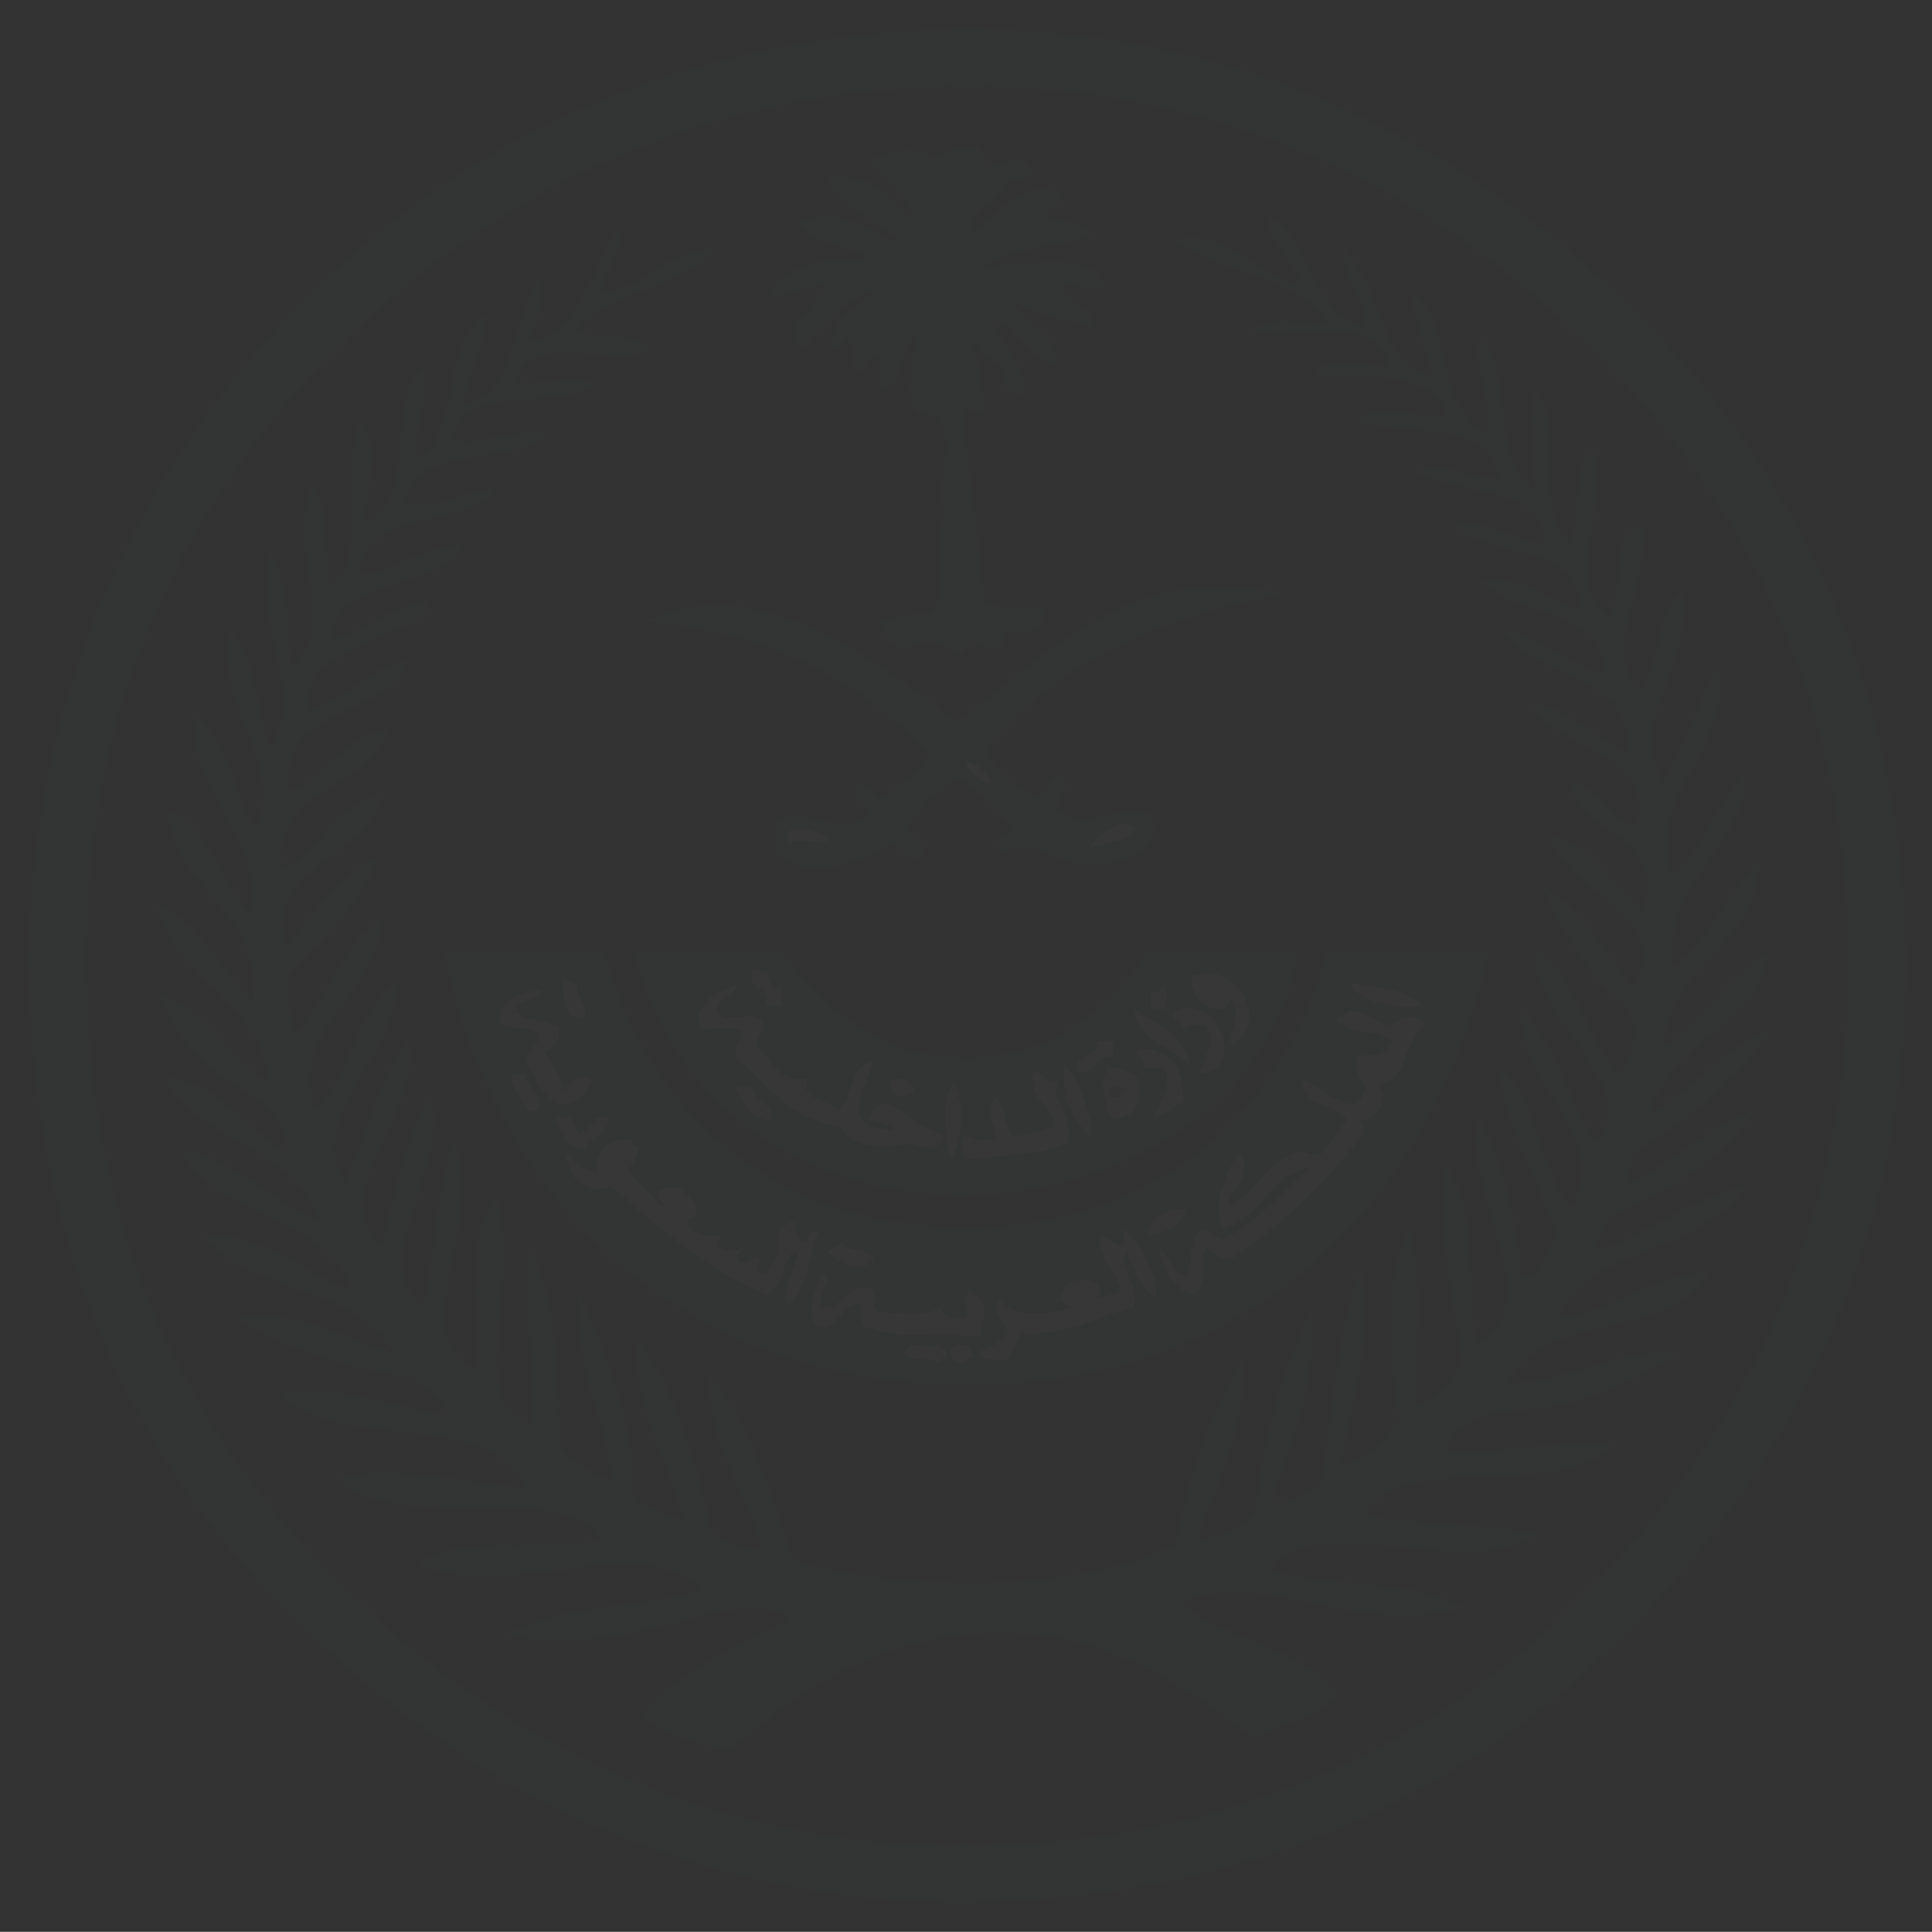 <svg xmlns="http://www.w3.org/2000/svg" width="236.017" height="236" viewBox="0 0 236.017 236">
  <rect x="0" y="0" width="236.017" height="236" fill="#333333" stroke="none"/>
  <g id="Group_18235" data-name="Group 18235" opacity="0.02">
    <path id="Path_1" data-name="Path 1" d="M203.35,0h235.6V236h-236V1.2C202.914.634,202.882.068,203.35,0Zm31.707,42.143a113.947,113.947,0,0,0-28.1,85.49c2.832,34.655,17.769,58.024,38.13,75.856,20.237,17.726,48.6,31.351,85.088,28.5,33.586-2.626,58.478-17.481,76.258-37.727,17.372-19.781,31.7-47.66,28.9-85.49-2.473-33.439-18.693-58.719-38.129-75.857-19.56-17.247-47.676-31.855-85.49-28.9C277.1,6.72,251.946,22.834,235.057,42.143Z" transform="translate(-202.931)" fill="none"/>
    <path id="Path_2" data-name="Path 2" d="M320.94,13.264c37.814-2.957,65.93,11.652,85.49,28.9,19.436,17.138,35.656,42.418,38.129,75.857,2.8,37.83-11.526,65.709-28.9,85.49-17.78,20.246-42.672,35.1-76.258,37.727-36.487,2.855-64.851-10.77-85.088-28.5-20.361-17.832-35.3-41.2-38.13-75.856a113.946,113.946,0,0,1,28.1-85.49C261.169,32.085,286.323,15.971,320.94,13.264ZM279.6,32.128a113.548,113.548,0,0,0-30.1,23.68c-16.516,18.26-29.3,44.376-26.489,80.272,2.5,32.019,16.576,54.356,35.721,71.443,18.314,16.344,45.1,29.462,79.87,26.89,31.884-2.357,55.107-16.49,71.845-35.318,16.609-18.686,29.715-45.321,27.291-80.272-2.249-32.445-17.795-55.357-35.72-71.443-18.193-16.322-44.879-29.909-80.272-27.292A107.355,107.355,0,0,0,279.6,32.128Z" transform="translate(-212.154 -9.25)" fill="#28924f"/>
    <path id="Path_3" data-name="Path 3" d="M339.185,37.619c35.393-2.617,62.079,10.97,80.272,27.292,17.925,16.086,33.471,39,35.72,71.443,2.423,34.951-10.682,61.586-27.291,80.272-16.738,18.828-39.961,32.961-71.845,35.318-34.774,2.572-61.556-10.545-79.87-26.89-19.144-17.087-33.217-39.424-35.721-71.443-2.807-35.9,9.974-62.012,26.489-80.272a113.547,113.547,0,0,1,30.1-23.68A107.355,107.355,0,0,1,339.185,37.619Zm4.415,8.83c-1.143-2.062-6.255-1.293-7.627,0,1.612,2.407,5.559,4.605,5.218,7.626-2.838-2.513-4.427-6.274-10.434-5.619,1.435,4.051,7.648,5.459,8.829,8.429-2.974-1.6-8.092-5.246-12.441-2.81,2.017,2.664,6.7,2.66,9.231,4.817-5.319-1.153-10.731.3-12.843,3.612,1.788.994,5.569-1.291,6.823-.8-.332,2.733-6.232,4.992-2.811,7.626,2.7-2.785,5-5.967,9.232-7.224-1.945,2.337-5.683,2.879-5.62,7.224,1.491.154,1.05-1.627,2.811-1.2v4.013c.929.9,1.315-2.143,3.211-1.605v4.014c3-.876,2.326-5.434,4.414-7.224-.252,3.381-1.47,7.209,0,10.034,6.848-.187,1.344,9.048,3.613,12.442-2.042,2.641.624,9.989-2.007,12.04a23.166,23.166,0,0,0-6.02.8c.255,2.019,1.648,2.9,3.211,3.612,1.527-1.755,4.281-1.19,6.02.4,1.507.3.875-1.533,2.007-1.606,1.262.424,1.694,1.675,3.211.8.815-.257.265-1.877,1.2-2.007,2.543.713,4.432.03,4.416-2.81-2.533-.01-5.242.159-7.225-.4C349,92.827,348,84.99,347.212,76.952a3.4,3.4,0,0,1,2.407.4c.519-3.868-1.342-7.482-1.2-9.633.411,2.131,2.345,2.739,3.612,4.013-.006,2.014.58,3.434,2.809,3.211-.369-4.312-3-6.361-4.414-9.632,3.417,1.165,5.381,5.812,8.428,6.021-.224-4.326-4.468-4.63-5.62-8.028,2.438,2.111,6.8,2.3,10.034,3.612-.075-3-3.508-2.645-4.013-5.218,2.179-.305,3.25.5,5.216.4-.733-5.429-11.38-2.423-14.85-2.81,3.52-2.1,8.812-2.425,13.245-3.612-.377-2.164-3.614-1.469-5.218-2.409-.268-1.74,2.02-.924,1.607-2.809-5.6-2.288-8.154,3.81-10.837,4.414-.119-3.464,3.614-3.075,4.014-6.02a6.23,6.23,0,0,0,3.211-.8c-.79-3.058-3.438-1.343-5.62-.8.193-1.263-.571-1.569-.8-2.409C346.261,44.295,344.96,45.4,343.6,46.449Zm84.686,124.824c.034-1.439.624-2.319.8-3.612,6.619-4.085,12.67-8.737,16.857-15.252-5.68,2.482-10.259,8.2-14.85,10.436,2.159-8.946,13.56-10.788,14.448-19.668-4.742,3.152-8.611,9.315-12.843,11.639.742-10.362,11.689-12.658,11.639-22.475-3.9,3.858-6.219,9.3-10.436,12.843-1.039-11.607,8.832-14.445,8.831-23.68-3.577,3.515-5.2,8.98-8.831,12.442-3.343-10.761,7.184-15.143,5.619-25.286-2.912,3.912-3.857,9.789-6.823,13.646-4.5-7.82,3.658-13.713,2.407-23.278-3.376,2.511-2.606,9.166-5.218,12.442-4.754-5.6,1.13-12.808.4-20.469-4.166.918-2.19,7.977-4.013,11.238-6.018-4.164-.183-12.809-2.007-20.47-2.8,1.881-1.349,8.017-2.811,11.238-4.917-2.707-.34-14.912-4.414-18.462-.242,4.353.065,7.2,0,12.041-5.526-2.9-2.306-14.551-6.823-18.463-.31,4.592,1.484,7.078,1.2,11.639-6.51-2.319-4.346-13.314-9.231-17.259.078,4.2,1.911,6.653,2.408,10.436-6.832-2-6.312-11.348-10.836-15.653-.216,3.831,3.111,6.247,2.409,9.23-6.83-1.465-6.065-10.524-11.641-13.245.387,3.762,3.286,5.01,4.014,8.429-5.564-1.259-8.8-6.989-15.654-5.619,5.549,4.084,15.185,4.08,18.865,10.034-3.157.322-7.837-.88-9.231,1.2,6.458,1.028,14.87-2.513,16.857,4.014-2.948.531-8.172-1.214-9.232,1.2,6.681.143,15.933-.148,16.055,5.218-3.652.012-8.4-1.894-10.838.4,6.091,2.069,16.753-.432,17.259,7.224-2.918-.212-7.85-2.513-10.034-.8,5.2,2.7,16.465,1.445,15.652,8.829-3.946-.737-6.534-2.831-11.238-2.809,4.026,4.8,15.792,1.868,15.654,10.837-3.794-1.16-7.439-4.6-12.041-3.613,4.2,4.362,15.96,3.3,14.85,11.639-4.341-1.546-7.036-4.737-12.041-5.619,3.479,6.155,16.322,5.083,14.85,14.85-4.153-1.732-6.609-5.163-11.639-6.02,2.992,6.241,15.49,5.112,12.844,15.654-2.845-1.838-4.493-4.873-8.028-6.021,1.047,6.951,11.917,5.868,8.83,15.654-2.355-1.418-4.377-4.837-6.823-6.823-1.122-.912-3.562-2.578-4.414-2.007,2.221,6.929,15.3,9.069,10.034,18.463-3.376-4.385-6.136-9.384-10.838-12.442a38.555,38.555,0,0,0,7.225,12.041c1.253,1.45,3.219,2.278,3.613,4.014.389,1.715-.016,5.481-2.007,6.823-3.705-4.723-4.9-11.954-10.034-15.252-.054,8.755,13.367,16.619,7.625,23.68-3.549-4.88-4.726-12.131-9.231-16.055.075,9.418,11.331,15.636,6.02,24.082-3.771-4.926-3.991-13.4-8.829-17.259,1.334,7.9,4.795,13.668,7.224,20.47-1.366,1.844-1.641,4.78-4.415,5.218-.784-7.511-2.237-14.353-5.218-19.668-1.9,10.836,9.247,22.555-.4,27.695-1.1-7.325.147-17-3.611-21.673-1.209,8.471,1.207,16.689,2.005,24.482-1.8,1.674-2.822,4.135-5.618,4.816-.2-6.6.931-15.018-.8-21.673-3.231,5.556-2.412,16.5-1.2,23.279-1.69,2.591-3.753,4.809-7.225,5.619,1.169-7.261,4.047-14.95,2.409-23.68-2.8,7.506-3.341,17.262-4.816,26.089-1.986.516-3.843,2.987-6.021,2.005,2.247-6.851,5.585-14.749,4.816-23.278a74.408,74.408,0,0,0-6.823,24.884c-1.726,1.516-4.852,3.214-7.223,2.81,2.407-6.423,6.226-13.573,5.618-21.673a65.89,65.89,0,0,0-8.027,22.475c-11.517,5.976-33.28,5.871-46.959,2.007-2.567-8.27-5.128-16.545-10.034-22.475-.01,9.24,4.627,13.836,6.421,21.272-2.561-.516-5.182-.972-6.421-2.809-1.955-8.615-4.179-16.96-8.83-22.878-.7,8.085,4.485,15.83,5.62,22.075-1.94-1.13-4.731-1.13-6.02-3.21-1-1.615-.131-2.723-.4-4.816-.854-6.606-4.145-15.394-6.422-20.068-.65,9.49,3.681,16.1,4.013,23.279a17.673,17.673,0,0,1-6.421-4.414c-.03-9.2-.328-18.135-3.612-24.082-.571,7.663.8,15.521.4,21.673-8.69-2.314-1.09-18.807-4.414-27.695-4.032,4.143-1.469,14.63-2.409,20.871-9.315-3.891,1.337-17.919-2.809-27.693-2.111,5.781-2.287,13.5-3.613,20.068-7.551-5.478,3.216-16.648.8-25.688-3.315,4.713-4.113,11.942-6.021,18.061-7.251-6.856,5.262-15.719,3.211-24.884-3.671,4.624-5.012,11.577-7.625,17.259-5.1-8.607,6.134-14.938,6.422-24.484-5.167,3.4-5.713,11.412-10.034,15.654-3.561-9.7,7.3-13.994,8.027-23.279-4.947,3.214-6.663,9.658-10.435,14.047a21.209,21.209,0,0,1-1.2-7.223c4.231-4.331,8.95-8.176,11.238-14.45-5,2.356-7.791,6.926-11.238,10.837-2.854-9.781,9.957-10.569,11.639-18.463-5.877,1.213-7.269,6.913-12.04,9.231-1.846-10.285,10.634-9.692,12.843-17.258-5.712.843-7.2,5.907-12.04,7.625a8.1,8.1,0,0,1,.8-5.619c3.02-4.568,13.655-5.58,13.245-10.435-4.627,1.258-6.945,4.828-11.639,6.02-.212-2.084.529-3.216.8-4.816,2.082-1.012,4.921-2.654,7.626-4.014,2.508-1.261,6.716-2.229,6.021-4.415-4.6.515-8.049,4.223-11.64,4.415,1.025-8.073,12.841-5.353,16.054-11.238-5.215.03-8.864,3.676-12.843,3.613.76-8.337,12.713-5.482,16.857-10.435-4.091-.036-7.357,2.754-11.238,1.605,1.12-7.442,13.046-4.079,17.258-8.428-4.524-.733-7.961,1.609-11.238.8.79-7.237,12.5-3.559,17.258-6.823-2.559-1.262-7.558.4-9.632-.4,1.5-6.076,10.729-1.957,16.456-3.612-1.24-2.641-6.43-1.331-9.232-2.408,3.73-5.234,12.936-4.992,16.857-10.034-6.07-.049-8.835,5.343-13.647,5.217.24-2.709,2.976-5.043,2.007-7.626-3.206,4.689-4.8,13.123-10.837,13.646.336-2.347,2.433-5.05,1.2-7.626-3.232,4.663-3.065,14.861-9.231,15.252.675-3.874,2.454-6.643,2.81-10.837-5.6,2.963-3.143,16.121-8.829,17.66.068-4.079,1.591-6.7,1.2-11.239-4.984,3.712-.5,16.893-7.224,18.864.142-4.094,1.934-9.3-.4-12.442-2.8,4.956,1.08,18.739-4.013,20.068-.638-4.046.156-9.521-2.007-12.041-3.351,7.309,3.75,18.407-2.809,22.075.037-5.523-.4-10.57-2.408-14.048-1.83,9.863,4.575,17.539,0,24.082-1.566-4.856-1.791-11.053-4.817-14.449-1.637,10.449,6.6,14.911,3.211,24.483-2.953-4.272-3.182-11.268-7.626-14.048-.308,10.343,8.51,13.7,6.824,24.082-3.9-3.593-4.482-10.5-10.034-12.441,1.016,9.954,11.86,12.221,10.435,23.279-4-3.9-6.358-9.428-11.639-12.041,1.933,9.474,13.052,11.943,13.647,22.075-5.083-3.212-7.742-8.848-13.647-11.237a26.877,26.877,0,0,0,6.422,9.23c3.424,3.028,9.867,4.576,9.231,10.436-4.851-2.91-8.693-8.966-14.85-9.232,4.254,7.92,16.172,8.177,18.864,17.661-5.852-2.711-9.634-7.493-16.857-8.83,4.182,8.26,18.664,8.36,20.871,17.259-5.792-2.236-11.005-7.189-18.061-6.823,5.553,7.023,18.95,6.2,23.279,14.449-5.921-1.705-11.8-5.585-19.265-4.414a51.463,51.463,0,0,0,21.673,7.225c1.36,1.583,3.625,2.26,4.013,4.816-6.391-1.264-13.149-3.75-20.47-2.811,6.663,7.253,26.072,1.756,30.1,11.639-7.024-.624-16.07-2.977-22.877-1.2,6.731,7.081,27.986-.195,32.108,7.627-7.214,1.215-17.54-.684-22.476,2.809,11.615,4.874,27.055-4.563,34.919,3.211-7.594,2.306-18.145,1.656-24.082,5.619a57.686,57.686,0,0,0,9.633.4c10.271-.537,19.562-6.5,25.285-2.407-6.841,3.193-13.7,6.371-18.463,11.639,2.848,2.237,6.82,3.348,10.837,4.414,8.218-7.563,19.439-14.909,34.516-14.448,12.7.387,21.949,7.174,29.7,12.843,3.139-1.945,7.71-2.46,10.034-5.218-4.225-5.941-13.615-6.719-19.265-11.238,9.474-4.728,22.108,4.431,34.516.4-6.083-3.281-16.3-2.429-23.68-4.416,6.026-8.119,23.3,1.611,32.913-4.414-6.515-1.38-14.8-.99-21.272-2.409,4.449-7.937,24.028-1.712,30.5-8.427-7.632-.66-14.886,1.147-20.87.8,1.953-5.216,6.957-4.6,13.245-5.62,6.426-1.04,11.584-4.07,15.652-6.422-7.2-.857-14.3,3.848-20.87,3.613,3.851-8.86,20.179-5.239,24.482-13.647-7.323.438-12.291,5.368-18.462,5.62,3.983-9,18.132-7.821,22.879-16.055-6.7,1.729-12.753,6.245-18.063,8.029-.14-2.149,1.115-2.9,1.607-4.416,7.034-2.866,14.44-7.5,17.659-12.843C438.152,164.547,433.121,169.55,428.286,171.272Zm-81.877-56.191c-8.25-6.715-24.239-19.136-37.727-12.442,15.352,1.64,26.593,7.39,34.516,16.456a22.948,22.948,0,0,1-6.02,5.217c-1.04-.432-.939-2-2.811-1.606-1.2,1.912,1.084,1.9,1.205,3.613-3.021,3.446-8.512-2.016-11.239,1.2v3.211c3.369,4.024,10.475,1.564,14.048-.8,1.725.015,1.346,2.133,3.613,1.606,1.558-2.089-2.288-2.5-1.2-4.013a13.178,13.178,0,0,1,6.02-5.619,24.8,24.8,0,0,1,6.421,6.02c-.582,1.024-2.2,1.016-1.605,3.212,4.363-2.77,7.043,2.044,13.245,1.2,2.678-.362,6.182-2.169,5.62-4.816-.983-4.622-8.273,1.806-11.639-2.007-.168-1.64,1.321-1.622.8-3.612-2.672-.8-1.4,2.346-3.613,2.007-2.976-.9-4.681-3.077-6.02-5.619,8.35-10.113,20.643-16.282,36.524-18.865C367.739,94.75,356.848,107.477,346.409,115.081Zm-62.21,29.3c6.019,28.08,26.838,49.272,58.2,51.374,39.12,2.622,62.288-22.08,69.032-52.579H391.762c-5.6,20.534-22.79,35.632-49.366,33.314-20.468-1.785-34.111-15.428-38.932-33.314H284.2C283.514,143.341,284.282,143.694,284.2,144.381Zm23.278,0a38.559,38.559,0,0,0,9.232,16.455c21.53,21.762,66.1,12.446,71.441-17.661H369.687c-4.535,7.05-11.931,13-22.475,12.845s-17.156-6.436-22.075-12.845H307.076A1.888,1.888,0,0,0,307.476,144.381Z" transform="translate(-229.596 -26.783)" fill="none"/>
    <g id="Group_1" data-name="Group 1" transform="translate(79.086 17.916)">
      <path id="Path_4" data-name="Path 4" d="M561.881,63.705c.23.839.994,1.146.8,2.409,2.182-.54,4.829-2.256,5.62.8a6.231,6.231,0,0,1-3.211.8c-.4,2.945-4.133,2.556-4.014,6.02,2.683-.6,5.236-6.7,10.837-4.414.413,1.885-1.875,1.069-1.607,2.809,1.6.94,4.84.245,5.218,2.409-4.432,1.187-9.725,1.511-13.245,3.612,3.47.387,14.117-2.62,14.85,2.81-1.967.094-3.038-.707-5.216-.4.5,2.573,3.937,2.217,4.013,5.218-3.235-1.313-7.6-1.5-10.034-3.612,1.152,3.4,5.4,3.7,5.62,8.028-3.048-.209-5.012-4.855-8.429-6.021,1.411,3.271,4.045,5.32,4.414,9.632-2.229.223-2.815-1.2-2.809-3.211-1.267-1.274-3.2-1.882-3.612-4.013-.139,2.151,1.723,5.765,1.2,9.633a3.4,3.4,0,0,0-2.407-.4c.792,8.037,1.785,15.875,2.809,23.681,1.983.56,4.692.391,7.225.4.016,2.84-1.873,3.523-4.416,2.81-.939.131-.389,1.75-1.2,2.007-1.517.872-1.948-.38-3.211-.8-1.132.073-.5,1.908-2.007,1.606-1.739-1.591-4.493-2.157-6.02-.4-1.563-.712-2.956-1.593-3.211-3.612a23.165,23.165,0,0,1,6.02-.8c2.631-2.051-.034-9.4,2.007-12.04-2.268-3.394,3.235-12.629-3.612-12.442-1.47-2.825-.252-6.653,0-10.034-2.089,1.79-1.411,6.348-4.415,7.224V89.393c-1.9-.538-2.282,2.509-3.211,1.605V86.985c-1.76-.423-1.319,1.357-2.81,1.2-.064-4.345,3.675-4.887,5.62-7.224-4.228,1.257-6.531,4.44-9.232,7.224-3.422-2.633,2.479-4.893,2.81-7.626-1.254-.488-5.035,1.8-6.823.8,2.112-3.311,7.524-4.765,12.843-3.612-2.527-2.157-7.214-2.153-9.231-4.817,4.349-2.436,9.467,1.205,12.441,2.81-1.181-2.969-7.393-4.378-8.829-8.429,6.007-.656,7.6,3.106,10.434,5.619.341-3.02-3.606-5.219-5.218-7.626,1.372-1.293,6.483-2.062,7.627,0C557.621,64.264,558.923,63.157,561.881,63.705Z" transform="translate(-521.343 -63.56)" fill="#28924f"/>
      <path id="Path_5" data-name="Path 5" d="M561.371,255.165c-15.881,2.582-28.173,8.752-36.524,18.865,1.339,2.541,3.044,4.716,6.02,5.619,2.213.339.941-2.807,3.612-2.007.519,1.991-.97,1.972-.8,3.612,3.366,3.813,10.656-2.615,11.639,2.007.562,2.648-2.941,4.454-5.62,4.816-6.2.841-8.881-3.974-13.245-1.2-.59-2.2,1.024-2.188,1.605-3.212a24.8,24.8,0,0,0-6.421-6.02,13.179,13.179,0,0,0-6.02,5.619c-1.084,1.517,2.761,1.924,1.2,4.013-2.267.527-1.888-1.591-3.612-1.606-3.573,2.368-10.679,4.828-14.048.8v-3.211c2.727-3.22,8.218,2.242,11.239-1.2-.121-1.708-2.4-1.7-1.205-3.613,1.872-.4,1.77,1.173,2.81,1.606a22.943,22.943,0,0,0,6.02-5.217c-7.924-9.066-19.165-14.817-34.516-16.456,13.488-6.694,29.477,5.727,37.727,12.442C531.674,263.214,542.565,250.487,561.371,255.165Zm-35.72,23.279a3.865,3.865,0,0,0-3.212-2.809C522.823,277.259,524.305,277.782,525.651,278.444Zm12.039,7.626c1.744-.8,4.733-.351,5.218-2.408C541.707,282.106,538.347,284.494,537.69,286.07Zm-36.925-.4c1.343-1.156,4.553.609,4.818-.8C504.133,284,499.611,282.567,500.765,285.668Z" transform="translate(-483.508 -200.435)" fill="#28924f"/>
    </g>
    <path id="Path_6" data-name="Path 6" d="M621.625,330.352a3.864,3.864,0,0,1,3.212,2.809C623.492,332.5,622.009,331.975,621.625,330.352Z" transform="translate(-503.609 -237.236)" fill="#fff"/>
    <path id="Path_7" data-name="Path 7" d="M680.953,357.542c-.485,2.057-3.474,1.61-5.218,2.408C676.391,358.374,679.751,355.985,680.953,357.542Z" transform="translate(-542.467 -256.399)" fill="#fff"/>
    <path id="Path_8" data-name="Path 8" d="M549.076,360.306c-.265,1.411-3.476-.354-4.818.8C543.1,358.007,547.625,359.435,549.076,360.306Z" transform="translate(-447.915 -257.959)" fill="#fff"/>
    <path id="Path_9" data-name="Path 9" d="M477.81,412.936h18.061c4.919,6.409,11.545,12.695,22.075,12.845s17.94-5.795,22.475-12.845h18.463c-5.339,30.107-49.912,39.423-71.441,17.661a38.558,38.558,0,0,1-9.232-16.455A1.888,1.888,0,0,1,477.81,412.936Zm16.054,6.423h2.007v-2.007c-1.153-.05-1.906-.5-1.605-2.007-1.135.332-1.04-.565-2.007-.4C491.43,417.78,494.44,416.776,493.864,419.359Zm52.177-3.613c-.549,1.385.822,3.872,2.809,4.013,1.5.426,1.3-.845,2.007-1.2,1.4,1.88-.839,4.434,0,5.62C555.658,421.246,551.536,413.867,546.041,415.747Zm-60.2,6.421c1.615.258,4.267-.523,5.218.4-.023,1.315-1.142,1.534-.8,3.211,3.83,3.261,6.6,7.578,12.844,8.428,1.1,2.533,5.19,2.768,8.429,2.007,1.927.618,3.665,1.173,4.013-1.205-3.273.044-7.039-6.849-9.231-1.605a3.826,3.826,0,0,1,3.211,1.2c-6.479.037-4.026-4.61-2.409-8.427-3.139.338-2.322,4.633-4.414,6.02-1.112-1.417-4.991-1.341-3.612-4.014-3.394.918-4.557-2.249-6.422-4.013-.043-1.246,1.262-1.146.8-2.811-1.531-1.537-4.713.349-5.618-1.2.041-1.831,2.108-1.636,2.407-3.21C487.863,417.682,484.94,419.421,485.837,422.168Zm54.986-4.414v2.006h2.007c-.244-.826.647-2.788-.8-2.408C541.959,417.819,541.393,417.788,540.823,417.754Zm4.816,8.829c-.753-3.8-4.158-4.939-6.823-6.823C539.343,423.782,543.335,424.339,545.639,426.583Zm-2.007-6.422c-.189,1.261,1.081,1.06,1.205,2.007.943-.127,1.506-.634,2.809-.4.946,2.368-.09,4.212-.8,6.021C552.779,426.993,549.092,417.5,543.632,420.161Zm-11.639,7.225c2.718.711,1.713-2.3,4.416-1.605v-2.007H534.4C534.674,426.054,531.372,424.759,531.992,427.386Zm8.029-.4c1.135.069,2.753-.344,2.809.8.429,2.7-1.006,3.542-1.605,5.217,1.654-.219,2.489-1.256,3.612-2.005.234-4.114-1.592-6.168-5.218-6.423C538.734,425.423,540.134,425.763,540.021,426.984Zm-6.423,8.429a14.1,14.1,0,0,0-3.211-8.83A9.869,9.869,0,0,0,533.6,435.413ZM536.007,433c3.3.292,3.915-2.154,3.211-4.816a5.157,5.157,0,0,0-3.613-1.2C534.745,428.566,535.21,431.8,536.007,433Zm-6.823,1.205c-1.792.348-3.286.995-5.218,1.2-.844-1.429-.834-3.714-2.007-4.816-1.221,1.646-.286,2.8,0,4.816-.771.653-3.361.692-3.613-.4a3.137,3.137,0,0,0,0,3.211c5.047-.836,7.713-.16,12.443-2.006.675-3.709-2.237-4.744-1.2-7.626-1.516.178-1.885-.792-2.811-1.2C525.393,430.5,529.025,431.37,529.184,434.209Zm-20.068-5.619c-.211,2.239,1.727,2.2,2.809,1.2C511.913,428.12,510.363,427.987,509.115,428.59Zm7.225,9.632c1.411-1.328,2.018-7.526.4-9.231C515.268,430.827,515.784,435.2,516.34,438.222Zm-22.075-4.816c1.2-1.808-1.878-2.254-2.007-4.013h-2.007C491.042,431.278,491.86,433.137,494.266,433.406Z" transform="translate(-400.33 -296.543)" fill="#28924f"/>
    <path id="Path_10" data-name="Path 10" d="M528.7,420.007c.967-.163.872.733,2.007.4-.3,1.5.452,1.956,1.605,2.007v2.008h-2.007C530.884,421.839,527.874,422.844,528.7,420.007Z" transform="translate(-436.773 -301.606)" fill="#fff"/>
    <path id="Path_11" data-name="Path 11" d="M446.485,424.282c.967-.165.872.732,2.007.4-.477,2.216,1.279,2.2.8,4.416C446.593,429.256,446.834,426.473,446.485,424.282Z" transform="translate(-377.835 -304.676)" fill="#fff"/>
    <path id="Path_12" data-name="Path 12" d="M788.226,425.753c3.266.614,6.957.8,8.83,2.811C794.363,428.977,789.154,428.443,788.226,425.753Z" transform="translate(-623.25 -305.747)" fill="#fff"/>
    <path id="Path_13" data-name="Path 13" d="M510.282,427.179c-.3,1.574-2.367,1.38-2.407,3.21.9,1.553,4.086-.333,5.618,1.2.461,1.664-.844,1.565-.8,2.811,1.865,1.764,3.028,4.931,6.422,4.013-1.379,2.673,2.5,2.6,3.612,4.014,2.092-1.387,1.275-5.682,4.414-6.019-1.617,3.817-4.07,8.464,2.409,8.427a3.826,3.826,0,0,0-3.211-1.2c2.191-5.244,5.957,1.649,9.231,1.605-.348,2.378-2.086,1.823-4.013,1.205-3.239.761-7.333.526-8.429-2.007-6.242-.851-9.015-5.167-12.844-8.428-.338-1.677.78-1.9.8-3.211-.95-.924-3.6-.144-5.218-.4C504.971,429.65,507.894,427.91,510.282,427.179Z" transform="translate(-420.361 -306.771)" fill="#fff"/>
    <path id="Path_14" data-name="Path 14" d="M424.647,428.6c-.519,1.488-2.882,1.132-3.211,2.809,1.176,1.233,4,.82,5.217,2.007.275,1.746-.722,2.221-1.605,2.809.608,1.8,1.934,2.884,2.409,4.816.657-.947,1.09-2.12,3.211-1.605-.068,2.216-2.959,3.719-4.415,3.211-1.822-1.12-2.442-3.444-3.612-5.216-.083-1.689,1.525-1.687,1.605-3.212-.763-1.375-3.928-.351-4.816-1.605C419.4,429.511,422.167,429.2,424.647,428.6Z" transform="translate(-358.405 -307.794)" fill="#fff"/>
    <path id="Path_15" data-name="Path 15" d="M702.572,428.48c1.45-.38.56,1.581.8,2.408h-2.007v-2.006C701.938,428.916,702.5,428.947,702.572,428.48Z" transform="translate(-560.875 -307.67)" fill="#fff"/>
    <path id="Path_16" data-name="Path 16" d="M694.247,437.145c2.665,1.884,6.07,3.028,6.823,6.823C698.766,441.724,694.775,441.167,694.247,437.145Z" transform="translate(-555.761 -313.928)" fill="#fff"/>
    <path id="Path_17" data-name="Path 17" d="M714.5,445c.713-1.809,1.749-3.654.8-6.021-1.3-.232-1.867.274-2.809.4-.124-.947-1.395-.746-1.205-2.007C716.744,434.708,720.432,444.2,714.5,445Z" transform="translate(-567.982 -313.754)" fill="#fff"/>
    <path id="Path_18" data-name="Path 18" d="M738.149,439.909c-2.973,2.019-2.02,6.564-5.62,7.225-.008.946.692,1.181.4,2.407-.781.825-1.253,1.96-2.809,2.007a2.254,2.254,0,0,1,.4,1.605,65.627,65.627,0,0,1-16.055,15.252c-1.81.338-2-.939-3.211-1.2-1.014,1.393.356,5.172-1.605,5.62-2.325-.751-3.444-2.709-4.014-5.218,1.68.326,1.166,2.848,3.211,2.809.875-1.4.207-4.341,1.605-5.218,1.1-1.05,1.713.646,2.81.8,4.4-1.89,6.969-5.608,10.436-8.429-4.243.041-5.747,6.293-10.436,7.223-1.259-3.471.534-7.173,2.007-9.23,2,2.165-.9,4.153-1.205,6.421,3.023-.568,5.946-8.62,10.838-6.02,1.44-1.236,2.369-2.982,3.612-4.416-1.409-2.069-5.345-1.612-5.62-4.816,2.435.509,3.541,2.347,6.02,2.809,1.373.17,1.207-1.2,2.007-1.606-.588-1.285-1.515-2.229-1.2-4.414,2.309.3,3.823-.191,4.414-1.605-1.581-1.63-5.793-.629-6.823-2.809,2.513-1.982,3.745-.253,6.022.8C735.4,439.38,736.571,438.023,738.149,439.909Z" transform="translate(-563.941 -314.686)" fill="#fff"/>
    <path id="Path_19" data-name="Path 19" d="M672.25,451.386h2.007v2.007c-2.7-.7-1.7,2.316-4.416,1.605C669.221,452.371,672.523,453.666,672.25,451.386Z" transform="translate(-538.179 -324.155)" fill="#fff"/>
    <path id="Path_20" data-name="Path 20" d="M696.346,454.23c3.625.255,5.451,2.309,5.218,6.423-1.124.75-1.958,1.787-3.613,2.006.6-1.674,2.034-2.513,1.605-5.217-.056-1.148-1.674-.735-2.809-.8C696.86,455.417,695.461,455.077,696.346,454.23Z" transform="translate(-557.056 -326.197)" fill="#fff"/>
    <path id="Path_21" data-name="Path 21" d="M664.159,461.352a14.1,14.1,0,0,1,3.211,8.83A9.869,9.869,0,0,1,664.159,461.352Z" transform="translate(-534.102 -331.312)" fill="#fff"/>
    <path id="Path_22" data-name="Path 22" d="M681.681,462.743a5.157,5.157,0,0,1,3.613,1.2c.7,2.662.088,5.108-3.211,4.816C681.286,467.554,680.82,464.324,681.681,462.743Zm2.007,2.409h-1.605C681.446,467.017,684.157,466.545,683.688,465.152Z" transform="translate(-546.405 -332.301)" fill="#fff"/>
    <path id="Path_23" data-name="Path 23" d="M628.927,464.2c.926.412,1.3,1.382,2.81,1.2-1.033,2.882,1.879,3.918,1.2,7.626-4.729,1.846-7.4,1.17-12.442,2.006a3.136,3.136,0,0,1,0-3.211c.252,1.094,2.841,1.055,3.613.4-.286-2.018-1.222-3.17,0-4.816,1.172,1.1,1.162,3.387,2.007,4.816,1.932-.209,3.426-.856,5.218-1.2C631.178,468.185,627.546,467.318,628.927,464.2Z" transform="translate(-502.482 -333.358)" fill="#fff"/>
    <path id="Path_24" data-name="Path 24" d="M425.019,465.627h1.606c.024,1.983,1.953,2.059,1.605,4.414h-1.605C426.6,468.059,424.672,467.98,425.019,465.627Z" transform="translate(-362.389 -334.382)" fill="#fff"/>
    <path id="Path_25" data-name="Path 25" d="M591.645,468.84c-1.082,1-3.019,1.036-2.809-1.2C590.084,467.033,591.634,467.166,591.645,468.84Z" transform="translate(-480.051 -335.589)" fill="#fff"/>
    <path id="Path_26" data-name="Path 26" d="M613.479,469.9c1.618,1.705,1.011,7.9-.4,9.231C612.522,476.1,612.006,471.733,613.479,469.9Z" transform="translate(-497.068 -337.448)" fill="#fff"/>
    <path id="Path_27" data-name="Path 27" d="M521.952,471.323h2.007c.129,1.759,3.208,2.2,2.007,4.013C523.561,475.066,522.742,473.208,521.952,471.323Z" transform="translate(-432.03 -338.472)" fill="#fff"/>
    <path id="Path_28" data-name="Path 28" d="M684.033,471.323h1.606C686.107,472.716,683.4,473.188,684.033,471.323Z" transform="translate(-548.356 -338.472)" fill="#237424"/>
    <path id="Path_29" data-name="Path 29" d="M443.637,483.995h2.007c-.062,1,.631,1.243.8,2.007,1.882-.616,1.55-2.394,3.612-2.007.636,1.473-2.1,2.6-2.809,4.014C445.037,487.679,444.009,486.165,443.637,483.995Z" transform="translate(-375.79 -347.533)" fill="#fff"/>
    <path id="Path_30" data-name="Path 30" d="M704.758,524.008c-.671,2-2.287,3.064-4.816,3.211C700.246,524.846,702.243,524.168,704.758,524.008Z" transform="translate(-559.851 -376.307)" fill="#fff"/>
    <path id="Path_31" data-name="Path 31" d="M643.962,532.548a12.289,12.289,0,0,1,4.014,8.429c-2.053-1.024-2.691-3.462-3.613-5.617-1.282,2.229,1.6,3.744.8,6.823-4.839,1.14-7.22,3.163-13.646,3.211-.867.871-1.029,2.448-2.005,3.211a6.431,6.431,0,0,1-3.613-.8c1.506-.768,3.3-1.244,4.013-2.809-1.07-1.355-1.761-1.793-1.2-4.014,1.652,2.522,5.585,2.048,8.83,1.205-.162-.776-1.839-.036-1.2-1.605.207-2.6,6.062-2.476,4.414.4a15.012,15.012,0,0,0,2.809-.8c-.314-2.763-2.86-3.294-2.408-6.823,1,.2,1.339,1.068,2.408,1.2C644.431,534.624,643.743,533.131,643.962,532.548Z" transform="translate(-506.679 -382.44)" fill="#fff"/>
    <path id="Path_32" data-name="Path 32" d="M563.431,538.243c1.216,1.614,2.8.394,4.012,2.007-1.421,2.153-4.5.622-5.618-.8C561.935,538.622,563.32,539.069,563.431,538.243Z" transform="translate(-460.665 -386.53)" fill="#fff"/>
    <path id="Path_33" data-name="Path 33" d="M555.927,552.485c2.05.244-1.229,2.856.4,4.014,2.588-.086,2.418-2.934,5.618-2.409.67.535.136,2.273.8,2.809,2.714.321,6.487,1.032,8.027-.8-.438,1.909,1.306,1.638,2.809,1.605.49-1.029-.7-1.627.4-3.211,2.418.67,1.935,3.593,1.205,5.618-5.683-.581-8.731.31-14.048-1.2-.127-.942-.633-1.506-.4-2.809-2.656.019-2.332,3.02-5.218,2.809C553.76,557.3,555.412,554.254,555.927,552.485Z" transform="translate(-455.569 -396.758)" fill="#fff"/>
    <path id="Path_34" data-name="Path 34" d="M598.987,582.388c.007.8,1.1.509.8,1.605-.357.178-.718.353-.8.8-1.569-1.052-3.038.165-4.414-1.2C595.8,581.3,597.055,583.756,598.987,582.388Z" transform="translate(-484.182 -418.232)" fill="#fff"/>
    <path id="Path_35" data-name="Path 35" d="M617.319,584.367c-.528.142-.632.707-1.2.8a1.509,1.509,0,0,1-1.605-1.607C615.519,582.7,617.259,582.443,617.319,584.367Z" transform="translate(-498.499 -418.605)" fill="#fff"/>
    <path id="Path_36" data-name="Path 36" d="M466.4,203.148c-3.219,5.344-10.625,9.977-17.659,12.843-.492,1.517-1.747,2.267-1.607,4.416,5.309-1.784,11.362-6.3,18.063-8.029-4.746,8.234-18.9,7.06-22.879,16.055,6.171-.252,11.14-5.182,18.463-5.62-4.3,8.407-20.631,4.787-24.482,13.647,6.57.235,13.671-4.47,20.87-3.613-4.068,2.352-9.226,5.381-15.652,6.422-6.288,1.019-11.292.4-13.245,5.62,5.984.345,13.238-1.462,20.87-.8-6.474,6.716-26.054.49-30.5,8.427,6.475,1.419,14.757,1.029,21.272,2.409-9.608,6.026-26.887-3.7-32.913,4.414,7.38,1.987,17.6,1.135,23.68,4.416-12.409,4.029-25.042-5.13-34.516-.4,5.649,4.519,15.04,5.3,19.265,11.237-2.324,2.758-6.9,3.273-10.034,5.218-7.751-5.669-17-12.456-29.7-12.843-15.077-.461-26.3,6.885-34.516,14.448-4.017-1.066-7.989-2.177-10.837-4.414,4.765-5.268,11.621-8.446,18.463-11.639-5.723-4.093-15.014,1.87-25.285,2.407a57.7,57.7,0,0,1-9.633-.4c5.937-3.963,16.488-3.314,24.082-5.619-7.863-7.774-23.3,1.662-34.919-3.211,4.936-3.493,15.262-1.594,22.476-2.809-4.122-7.821-25.377-.545-32.108-7.627,6.807-1.774,15.853.58,22.877,1.2-4.03-9.884-23.44-4.386-30.1-11.639,7.321-.939,14.079,1.547,20.47,2.811-.389-2.556-2.654-3.234-4.013-4.816a51.463,51.463,0,0,1-21.673-7.225c7.46-1.171,13.344,2.709,19.265,4.414-4.329-8.246-17.725-7.426-23.279-14.449,7.056-.366,12.27,4.588,18.061,6.823-2.206-8.9-16.689-9-20.871-17.259,7.223,1.337,11.006,6.119,16.857,8.83-2.692-9.483-14.611-9.74-18.864-17.661,6.157.266,10,6.322,14.85,9.232.636-5.86-5.807-7.408-9.231-10.436a26.877,26.877,0,0,1-6.422-9.23c5.9,2.389,8.563,8.025,13.647,11.237-.594-10.132-11.714-12.6-13.647-22.075,5.282,2.613,7.641,8.146,11.639,12.041,1.425-11.058-9.419-13.325-10.435-23.279,5.553,1.939,6.136,8.848,10.034,12.441,1.687-10.383-7.131-13.739-6.823-24.082,4.444,2.78,4.673,9.776,7.626,14.048,3.393-9.572-4.849-14.034-3.211-24.483,3.026,3.4,3.251,9.593,4.817,14.449,4.575-6.543-1.83-14.22,0-24.082,2.007,3.479,2.445,8.525,2.408,14.048,6.559-3.668-.542-14.767,2.809-22.075,2.163,2.52,1.369,8,2.007,12.041,5.094-1.33,1.208-15.112,4.013-20.068,2.335,3.145.544,8.348.4,12.442,6.724-1.971,2.24-15.152,7.224-18.864.387,4.534-1.135,7.16-1.2,11.239,5.687-1.539,3.23-14.7,8.829-17.66-.355,4.193-2.134,6.963-2.81,10.837,6.167-.391,6-10.589,9.231-15.252,1.23,2.576-.868,5.279-1.2,7.626,6.034-.523,7.631-8.957,10.837-13.646.969,2.583-1.767,4.917-2.007,7.626,4.811.126,7.576-5.266,13.647-5.217-3.921,5.041-13.127,4.8-16.857,10.034,2.8,1.077,7.993-.233,9.232,2.408-5.728,1.655-14.96-2.464-16.456,3.612,2.074.8,7.074-.861,9.632.4-4.762,3.265-16.468-.414-17.258,6.823,3.277.806,6.714-1.535,11.237-.8-4.212,4.35-16.138.986-17.258,8.428,3.881,1.149,7.148-1.641,11.238-1.605-4.144,4.953-16.1,2.1-16.857,10.435,3.979.063,7.628-3.583,12.843-3.613-3.212,5.885-15.029,3.166-16.054,11.238,3.59-.193,7.043-3.9,11.639-4.415.695,2.186-3.513,3.155-6.021,4.415-2.7,1.359-5.544,3-7.626,4.013-.274,1.6-1.015,2.732-.8,4.816,4.694-1.191,7.012-4.761,11.639-6.02.411,4.855-10.225,5.867-13.245,10.435a8.1,8.1,0,0,0-.8,5.619c4.837-1.718,6.328-6.782,12.04-7.625-2.209,7.566-14.689,6.972-12.843,17.258,4.771-2.318,6.164-8.017,12.04-9.231-1.682,7.893-14.493,8.682-11.639,18.463,3.448-3.911,6.236-8.481,11.238-10.837-2.289,6.274-7.007,10.119-11.238,14.45a21.207,21.207,0,0,0,1.2,7.223c3.772-4.388,5.487-10.832,10.435-14.047-.722,9.284-11.588,13.574-8.027,23.279,4.321-4.241,4.867-12.258,10.034-15.654-.288,9.546-11.525,15.877-6.422,24.484,2.613-5.682,3.955-12.635,7.625-17.259,2.051,9.165-10.462,18.028-3.211,24.884,1.908-6.119,2.706-13.348,6.021-18.061,2.413,9.039-8.353,20.21-.8,25.688,1.325-6.569,1.5-14.287,3.613-20.068,4.146,9.774-6.506,23.8,2.809,27.693.94-6.242-1.623-16.728,2.409-20.871,3.324,8.888-4.275,25.381,4.414,27.695.4-6.152-.972-14.011-.4-21.673,3.283,5.948,3.581,14.881,3.612,24.082a17.673,17.673,0,0,0,6.421,4.414c-.332-7.174-4.663-13.789-4.013-23.279,2.277,4.674,5.567,13.462,6.422,20.068.271,2.093-.6,3.2.4,4.816,1.288,2.081,4.079,2.081,6.02,3.211-1.135-6.245-6.323-13.989-5.62-22.075,4.651,5.918,6.876,14.264,8.83,22.878,1.24,1.837,3.861,2.293,6.422,2.809-1.795-7.436-6.431-12.031-6.422-21.272,4.906,5.93,7.467,14.205,10.034,22.475,13.679,3.864,35.442,3.968,46.959-2.007a65.887,65.887,0,0,1,8.027-22.475c.608,8.1-3.211,15.25-5.618,21.673,2.371.4,5.5-1.295,7.223-2.81a74.406,74.406,0,0,1,6.823-24.884c.769,8.53-2.569,16.428-4.816,23.278,2.179.982,4.035-1.489,6.021-2.006,1.475-8.827,2.02-18.583,4.816-26.089,1.638,8.731-1.239,16.42-2.409,23.68,3.472-.81,5.535-3.028,7.225-5.619-1.209-6.776-2.027-17.723,1.2-23.279,1.734,6.655.6,15.074.8,21.673,2.8-.681,3.814-3.142,5.618-4.816-.8-7.793-3.214-16.011-2.006-24.482,3.758,4.669,2.507,14.349,3.611,21.673,9.649-5.14-1.5-16.859.4-27.695,2.98,5.314,4.434,12.157,5.218,19.668,2.773-.438,3.049-3.374,4.414-5.218-2.428-6.8-5.889-12.573-7.223-20.47,4.837,3.858,5.058,12.334,8.829,17.259,5.311-8.447-5.945-14.664-6.02-24.083,4.5,3.924,5.682,11.176,9.231,16.055,5.742-7.062-7.679-14.925-7.625-23.68,5.13,3.3,6.328,10.529,10.034,15.252,1.991-1.342,2.4-5.108,2.007-6.823-.394-1.736-2.36-2.564-3.612-4.014a38.552,38.552,0,0,1-7.225-12.041c4.7,3.059,7.462,8.058,10.838,12.443,5.267-9.394-7.813-11.533-10.034-18.463.852-.57,3.292,1.1,4.414,2.007,2.446,1.986,4.468,5.405,6.823,6.823,3.087-9.786-7.784-8.7-8.83-15.654,3.536,1.148,5.184,4.183,8.029,6.021,2.646-10.542-9.853-9.413-12.845-15.654,5.03.857,7.486,4.289,11.639,6.02,1.472-9.767-11.371-8.695-14.85-14.85,5.005.882,7.7,4.073,12.041,5.619,1.11-8.337-10.65-7.277-14.85-11.639,4.6-.987,8.247,2.453,12.041,3.613.139-8.969-11.628-6.034-15.653-10.837,4.7-.022,7.292,2.073,11.237,2.809.813-7.385-10.447-6.128-15.652-8.829,2.184-1.711,7.116.591,10.034.8-.506-7.656-11.168-5.155-17.259-7.224,2.433-2.3,7.186-.39,10.837-.4-.123-5.366-9.374-5.075-16.055-5.218,1.06-2.418,6.284-.673,9.232-1.2-1.987-6.526-10.4-2.985-16.857-4.014,1.393-2.085,6.074-.883,9.231-1.2-3.679-5.954-13.315-5.95-18.864-10.034,6.858-1.37,10.09,4.36,15.654,5.619-.728-3.418-3.627-4.667-4.014-8.429,5.576,2.721,4.811,11.78,11.641,13.245.7-2.984-2.625-5.4-2.409-9.23,4.524,4.3,4,13.654,10.836,15.653-.5-3.783-2.329-6.233-2.408-10.436,4.885,3.945,2.721,14.94,9.231,17.259.281-4.561-1.514-7.047-1.2-11.639,4.517,3.911,1.3,15.561,6.823,18.463.065-4.841-.242-7.688,0-12.041,4.074,3.55-.5,15.755,4.414,18.462,1.462-3.222.008-9.357,2.811-11.238,1.824,7.66-4.011,16.305,2.007,20.47,1.823-3.261-.153-10.321,4.013-11.238.728,7.662-5.156,14.869-.4,20.47,2.611-3.276,1.842-9.931,5.218-12.442,1.251,9.565-6.9,15.458-2.407,23.278,2.966-3.857,3.912-9.734,6.823-13.646,1.565,10.144-8.963,14.525-5.62,25.286,3.629-3.462,5.254-8.928,8.831-12.442,0,9.235-9.869,12.073-8.831,23.68,4.217-3.543,6.533-8.985,10.436-12.843.049,9.817-10.9,12.113-11.64,22.475,4.232-2.324,8.1-8.487,12.843-11.639-.888,8.88-12.289,10.722-14.448,19.668,4.591-2.232,9.17-7.954,14.85-10.436-4.187,6.515-10.238,11.168-16.857,15.252-.18,1.293-.769,2.173-.8,3.612C455.584,210.256,460.614,205.253,466.4,203.148Z" transform="translate(-252.058 -67.489)" fill="#28924f"/>
    <path id="Path_37" data-name="Path 37" d="M395.918,412.936h19.265c4.821,17.886,18.464,31.53,38.932,33.315,26.576,2.318,43.763-12.781,49.366-33.315h19.666c-6.745,30.5-29.913,55.2-69.032,52.579-31.36-2.1-52.179-23.294-58.2-51.374C396,413.454,395.234,413.1,395.918,412.936Zm16.857,8.029c.476-2.216-1.28-2.2-.8-4.416-1.135.332-1.04-.565-2.007-.4C410.315,418.34,410.074,421.123,412.776,420.965Zm102.346-1.605c-1.873-2.007-5.564-2.2-8.83-2.811C507.219,419.239,512.429,419.772,515.122,419.359ZM402.34,421.365c.888,1.254,4.053.23,4.816,1.605-.08,1.525-1.688,1.524-1.605,3.213,1.171,1.772,1.791,4.1,3.612,5.216,1.456.508,4.347-.995,4.415-3.211-2.121-.514-2.553.658-3.211,1.605-.475-1.932-1.8-3.016-2.409-4.816.883-.588,1.881-1.063,1.606-2.809-1.22-1.187-4.042-.774-5.217-2.007.329-1.677,2.691-1.321,3.211-2.809C405.078,417.95,402.312,418.26,402.34,421.365Zm108.368.4c-2.277-1.055-3.508-2.784-6.022-.8,1.031,2.18,5.242,1.179,6.823,2.809-.591,1.414-2.1,1.908-4.414,1.605-.312,2.185.615,3.129,1.2,4.414-.8.4-.634,1.775-2.007,1.606-2.479-.462-3.585-2.3-6.02-2.809.274,3.2,4.21,2.747,5.62,4.816-1.243,1.434-2.172,3.18-3.612,4.416-4.891-2.6-7.815,5.451-10.838,6.02.309-2.269,3.2-4.256,1.205-6.421-1.473,2.058-3.266,5.76-2.007,9.23,4.689-.931,6.193-7.183,10.436-7.223-3.467,2.821-6.038,6.539-10.436,8.429-1.1-.157-1.712-1.854-2.811-.8-1.4.877-.73,3.818-1.606,5.218-2.045.039-1.53-2.482-3.211-2.809.57,2.508,1.689,4.467,4.014,5.218,1.962-.448.591-4.227,1.606-5.62,1.207.264,1.4,1.542,3.211,1.2A65.633,65.633,0,0,0,507.9,435.011a2.255,2.255,0,0,0-.4-1.605c1.556-.048,2.029-1.183,2.809-2.007.291-1.227-.41-1.462-.4-2.407,3.6-.661,2.647-5.206,5.62-7.225C513.946,419.88,512.773,421.238,510.708,421.767ZM405.551,432.2h1.605c.348-2.355-1.582-2.432-1.605-4.414h-1.605C403.6,430.142,405.527,430.22,405.551,432.2Zm7.225,4.816c.713-1.416,3.445-2.541,2.809-4.014-2.062-.387-1.73,1.391-3.612,2.007-.172-.764-.865-1.007-.8-2.007h-2.007C409.535,435.175,410.564,436.689,412.776,437.018Zm5.217,2.409a3.721,3.721,0,0,0,1.2-2.811c-.449-.085-.624-.444-.8-.8-3.5-.3-4.728,2.213-4.013,4.013-2.105-.036-2.609-1.673-4.014-2.407.476,2.936,2.187,5.159,5.618,4.012,5.728,4.976,11.378,10.029,18.865,13.246,2.255-.562,2.148-5.6,4.014-5.218-.325,1.958-2.12,4.556-1.205,6.422,2.221-1.927,2.527-5.768,3.613-8.83-1.259-.19-1.06,1.079-2.007,1.2-.356-.713-1.12-1.019-.8-2.407-1-.062-1.243.631-2.007.8-.039,2.368-.405,4.413-1.605,5.62-2.132-.707.372-1.746-1.2-2.409a1.962,1.962,0,0,1-2.007.8c-.806-.818.178-.787.4-1.605-2.063.634-4-.046-2.409-1.606-2.263.123-4.2-.08-4.414-2.007q1.313.111,1.2-1.2c-.642-1.991-2.82-3.627-4.816-2.007-.529,1,1.587,1.256.4,1.605C420.908,442.13,419.092,441.137,417.993,439.427Zm63.415,8.027c2.53-.147,4.145-1.208,4.816-3.21C483.708,444.4,481.711,445.081,481.407,447.454Zm-3.211,1.2c-1.068-.136-1.406-1-2.408-1.2-.452,3.529,2.094,4.06,2.408,6.823a15,15,0,0,1-2.809.8c1.648-2.876-4.207-3-4.414-.4-.635,1.57,1.042.83,1.2,1.605-3.245.843-7.178,1.316-8.83-1.205-.557,2.221.134,2.659,1.2,4.014-.709,1.565-2.507,2.042-4.013,2.809a6.427,6.427,0,0,0,3.612.8c.977-.763,1.138-2.34,2.005-3.211,6.427-.047,8.808-2.071,13.647-3.211.8-3.078-2.084-4.594-.8-6.823.921,2.156,1.559,4.594,3.612,5.618a12.29,12.29,0,0,0-4.014-8.428C478.38,447.234,479.067,448.726,478.2,448.658Zm-35.72.8c1.117,1.424,4.2,2.954,5.618.8-1.217-1.613-2.8-.393-4.013-2.007C443.971,449.082,442.586,448.635,442.477,449.461Zm-1.205,9.23c2.886.211,2.562-2.789,5.218-2.809-.232,1.3.274,1.867.4,2.809,5.317,1.514,8.365.622,14.048,1.2.73-2.025,1.213-4.948-1.205-5.618-1.1,1.584.088,2.182-.4,3.211-1.5.032-3.247.3-2.809-1.605-1.54,1.834-5.313,1.123-8.027.8-.668-.536-.134-2.274-.8-2.809-3.2-.525-3.03,2.322-5.618,2.409-1.631-1.158,1.648-3.771-.4-4.014C441.159,454.039,439.506,457.085,441.271,458.692Zm10.436,3.211c1.377,1.371,2.845.153,4.415,1.205.085-.451.446-.626.8-.8.292-1.1-.8-.809-.8-1.605C454.19,462.067,452.932,459.607,451.707,461.9Zm5.62-.4a1.509,1.509,0,0,0,1.606,1.607c.572-.1.676-.662,1.2-.8C460.076,460.38,458.336,460.634,457.327,461.5Z" transform="translate(-341.316 -296.543)" fill="#28924f"/>
    <path id="Path_38" data-name="Path 38" d="M724.385,430.566c-.839-1.186,1.4-3.74,0-5.62-.71.359-.511,1.63-2.007,1.2-1.987-.141-3.358-2.628-2.809-4.013C725.064,420.257,729.187,427.636,724.385,430.566Z" transform="translate(-573.858 -302.933)" fill="#fff"/>
    <path id="Path_39" data-name="Path 39" d="M459.549,502.068c1.186-.349-.931-.6-.4-1.605,2-1.62,4.174.016,4.816,2.007q.11,1.313-1.2,1.2c.214,1.927,2.151,2.13,4.414,2.007-1.594,1.56.346,2.239,2.409,1.606-.224.818-1.208.787-.4,1.605a1.962,1.962,0,0,0,2.008-.8c1.576.663-.928,1.7,1.2,2.409,1.2-1.207,1.566-3.252,1.605-5.62.764-.171,1.009-.864,2.007-.8-.319,1.388.446,1.694.8,2.407.947-.124.748-1.393,2.007-1.2-1.086,3.062-1.392,6.9-3.613,8.83-.914-1.865.88-4.463,1.205-6.421-1.867-.387-1.759,4.656-4.014,5.217-7.486-3.217-13.137-8.27-18.865-13.246-3.431,1.146-5.142-1.076-5.618-4.012,1.4.734,1.908,2.371,4.014,2.407-.715-1.8.513-4.315,4.013-4.013.178.358.353.717.8.8a3.722,3.722,0,0,1-1.2,2.811C456.634,499.363,458.45,500.356,459.549,502.068Z" transform="translate(-378.858 -354.769)" fill="#fff"/>
  </g>
</svg>
